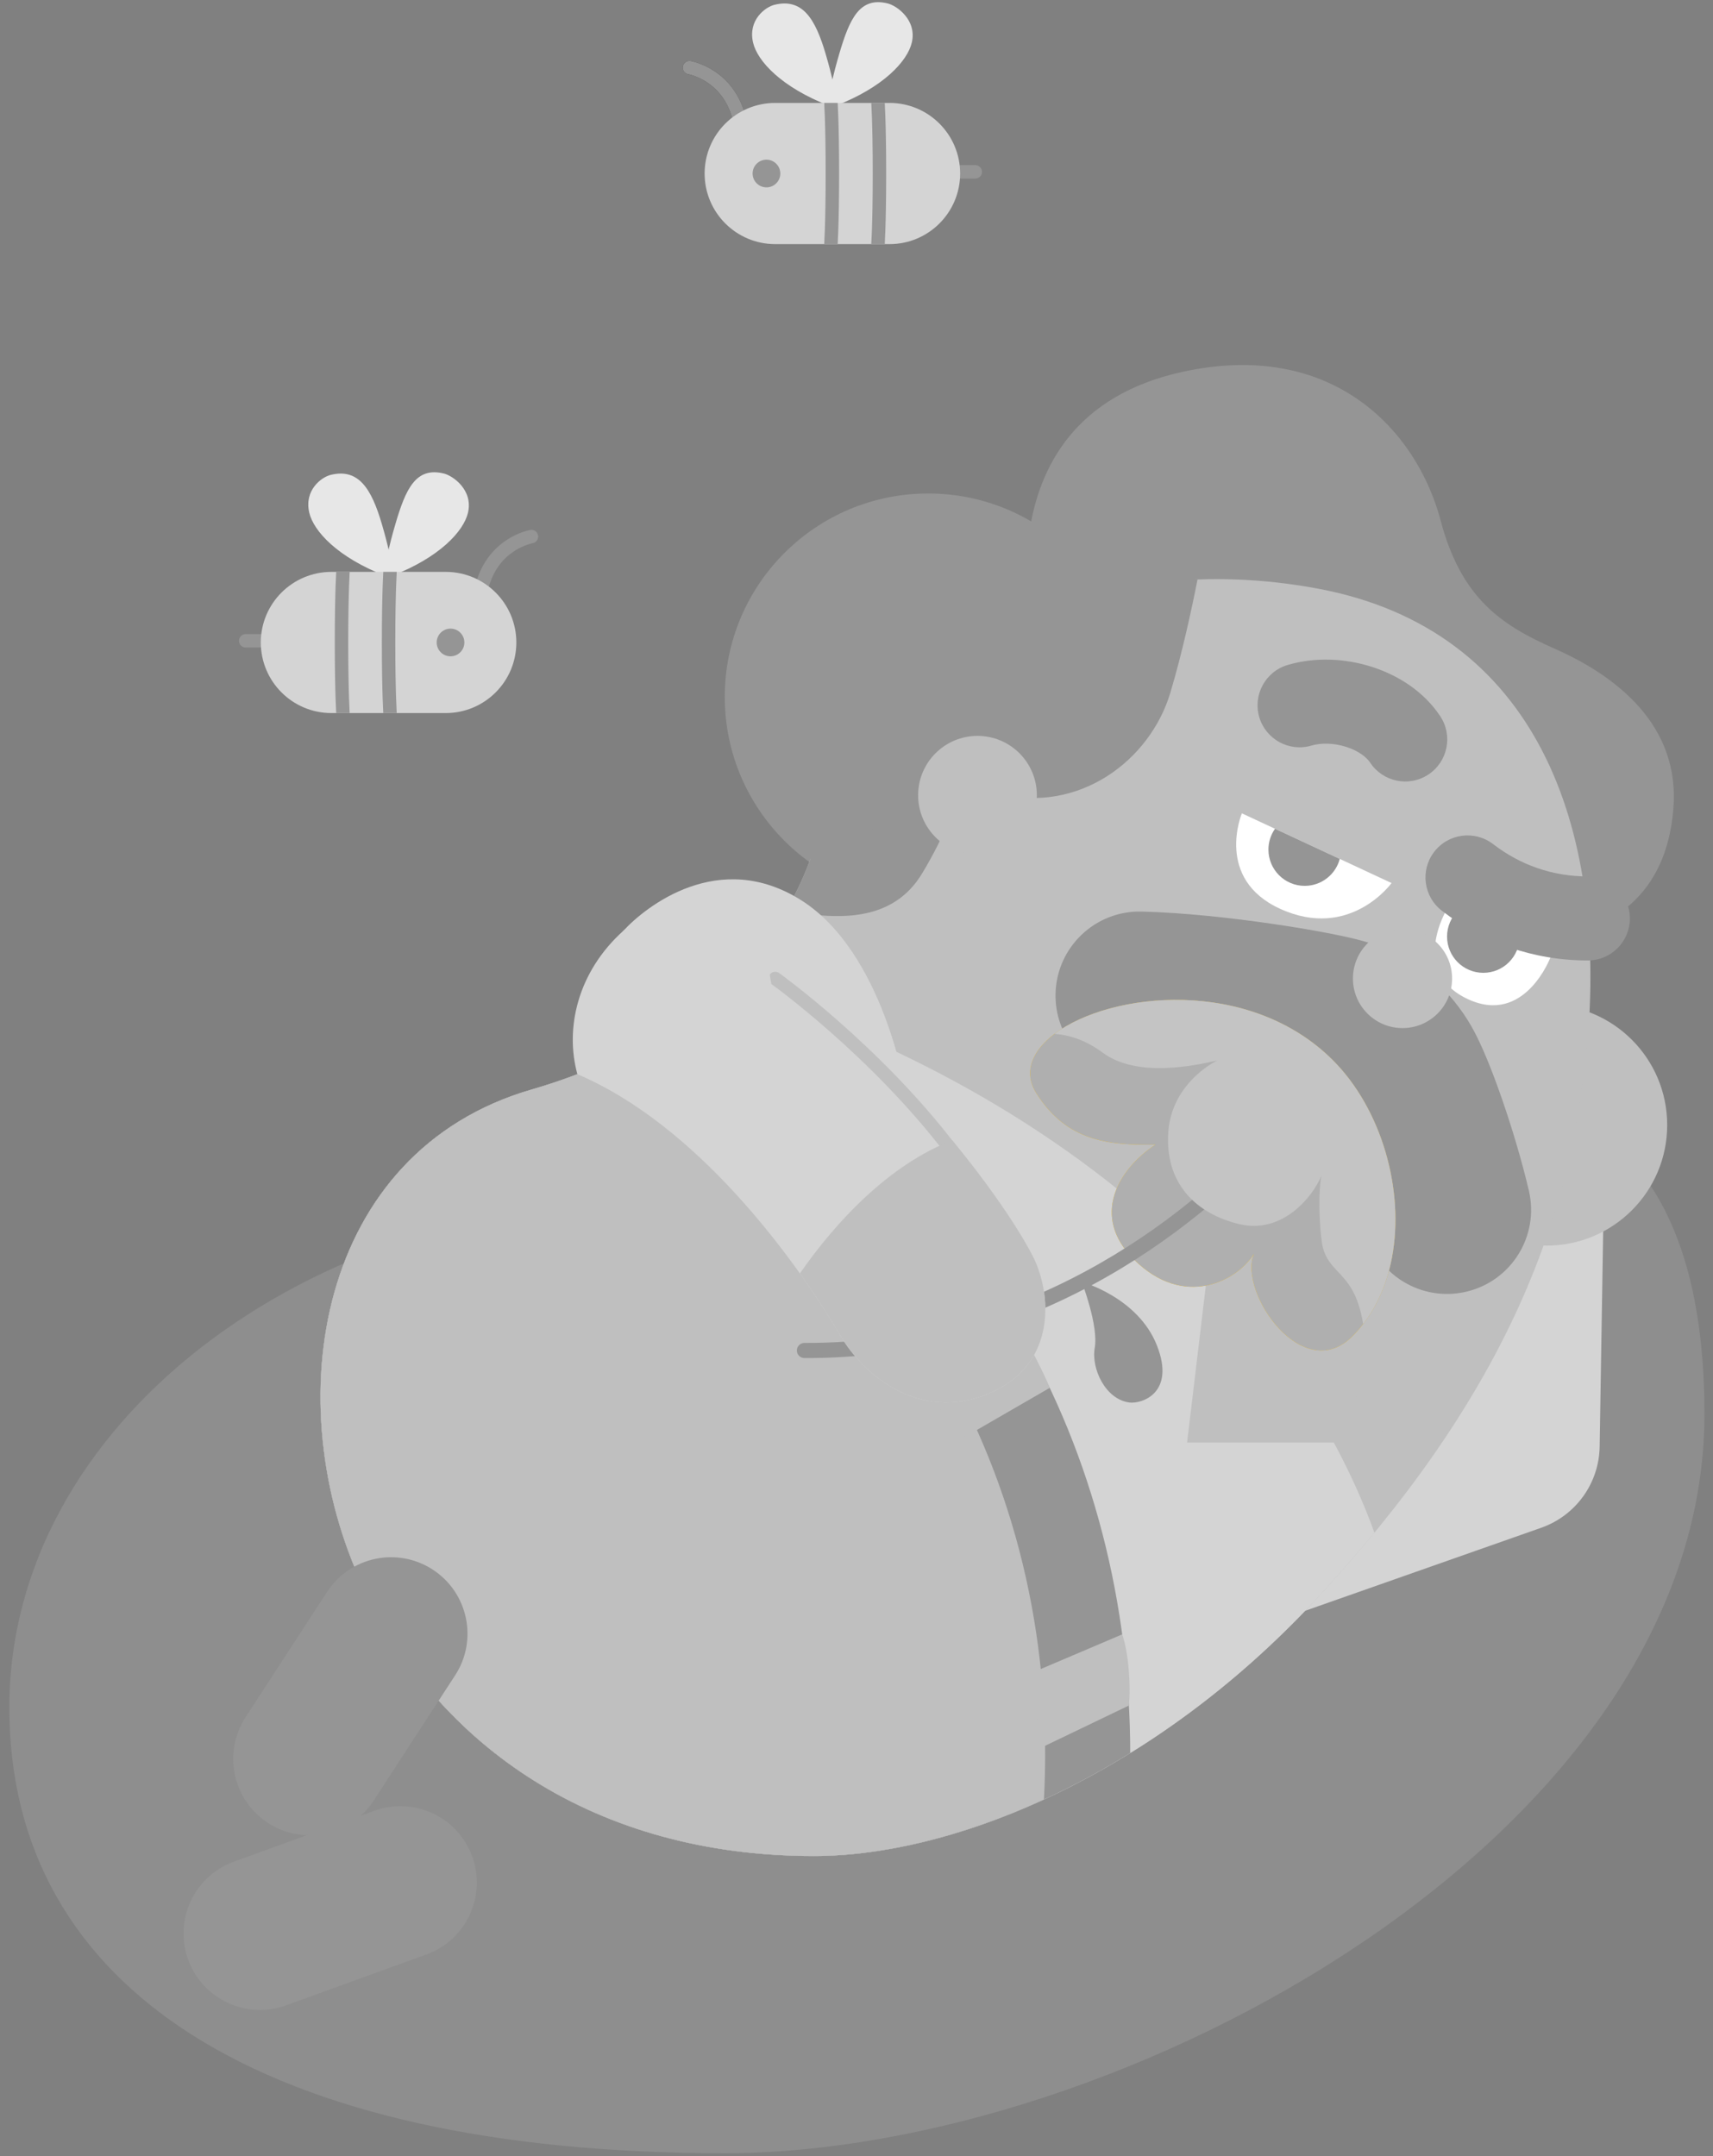 <svg width="139" height="175" viewBox="0 0 139 175" fill="none" xmlns="http://www.w3.org/2000/svg">
<rect x="0" y="0" width="139" height="175" fill="#808080" stroke="none"/>
<g clip-path="url(#clip0_4_4510)">
<path d="M30.991 42.55C30.15 39.682 29.109 37.971 26.819 38.544C26.093 38.725 24.666 39.768 25.094 41.604C25.447 43.122 27.413 45.244 31.281 46.74C31.61 46.867 31.941 46.6 31.881 46.253C31.753 45.521 31.494 44.265 30.991 42.55Z" fill="#E7E7E7"/>
<path d="M32.079 42.55C32.919 39.682 33.738 37.86 36.029 38.433C36.755 38.614 38.404 39.768 37.976 41.604C37.623 43.122 35.657 45.244 31.789 46.74C31.46 46.867 31.129 46.6 31.189 46.253C31.317 45.521 31.576 44.265 32.079 42.55Z" fill="#E7E7E7"/>
<path d="M67.003 4.399C66.163 1.531 65.122 -0.18 62.831 0.393C62.105 0.574 60.679 1.616 61.106 3.453C61.46 4.971 63.426 7.092 67.294 8.589C67.623 8.716 67.954 8.449 67.893 8.102C67.766 7.37 67.506 6.114 67.003 4.399Z" fill="#E7E7E7"/>
<path d="M68.092 4.399C68.932 1.531 69.751 -0.291 72.041 0.282C72.767 0.463 74.416 1.616 73.988 3.453C73.635 4.971 71.669 7.092 67.801 8.589C67.472 8.716 67.141 8.449 67.202 8.102C67.329 7.37 67.589 6.114 68.092 4.399Z" fill="#E7E7E7"/>
<path d="M53.792 97.284C83.082 97.284 138.306 65.71 138.306 114.766C138.306 148.947 91.053 174.747 58.811 174.747C21.246 174.747 0.757 161.384 0.757 138.578C0.757 115.772 24.502 97.284 53.792 97.284Z" fill="#AFAFAF" fill-opacity="0.3"/>
<path fill-rule="evenodd" clip-rule="evenodd" d="M55.41 5.399C55.459 5.102 55.74 4.901 56.038 4.95L55.948 5.489C56.038 4.95 56.038 4.95 56.038 4.95L56.039 4.951L56.041 4.951L56.045 4.952L56.056 4.954C56.066 4.955 56.078 4.958 56.094 4.961C56.125 4.967 56.168 4.977 56.221 4.99C56.326 5.016 56.474 5.056 56.651 5.118C57.005 5.241 57.484 5.447 57.99 5.785C59.012 6.466 60.131 7.672 60.574 9.739C60.637 10.034 60.449 10.324 60.155 10.387C59.86 10.45 59.57 10.263 59.507 9.968C59.131 8.216 58.204 7.239 57.385 6.693C56.97 6.417 56.579 6.248 56.294 6.149C56.151 6.1 56.037 6.068 55.96 6.049C55.922 6.04 55.894 6.034 55.876 6.03C55.867 6.028 55.861 6.027 55.858 6.027L55.856 6.027C55.56 5.976 55.361 5.696 55.41 5.399Z" fill="#404040"/>
<path fill-rule="evenodd" clip-rule="evenodd" d="M55.41 5.399C55.459 5.102 55.74 4.901 56.038 4.95L55.948 5.489C56.038 4.95 56.038 4.95 56.038 4.95L56.039 4.951L56.041 4.951L56.045 4.952L56.056 4.954C56.066 4.955 56.078 4.958 56.094 4.961C56.125 4.967 56.168 4.977 56.221 4.99C56.326 5.016 56.474 5.056 56.651 5.118C57.005 5.241 57.484 5.447 57.99 5.785C59.012 6.466 60.131 7.672 60.574 9.739C60.637 10.034 60.449 10.324 60.155 10.387C59.86 10.45 59.57 10.263 59.507 9.968C59.131 8.216 58.204 7.239 57.385 6.693C56.97 6.417 56.579 6.248 56.294 6.149C56.151 6.1 56.037 6.068 55.96 6.049C55.922 6.04 55.894 6.034 55.876 6.03C55.867 6.028 55.861 6.027 55.858 6.027L55.856 6.027C55.56 5.976 55.361 5.696 55.41 5.399Z" fill="#959595"/>
<path fill-rule="evenodd" clip-rule="evenodd" d="M77.365 13.946C77.365 13.645 77.609 13.4 77.91 13.4H79.138C79.439 13.4 79.684 13.645 79.684 13.946C79.684 14.247 79.439 14.492 79.138 14.492H77.91C77.609 14.492 77.365 14.247 77.365 13.946Z" fill="#959595"/>
<path d="M72.181 19.812H62.905C59.741 19.812 57.176 17.247 57.176 14.082C57.176 10.918 59.741 8.353 62.905 8.353H72.181C75.345 8.353 77.91 10.918 77.91 14.082C77.91 17.247 75.345 19.812 72.181 19.812Z" fill="#D4D4D4"/>
<path d="M67.973 8.353H66.88C66.882 8.383 66.883 8.416 66.885 8.453C66.898 8.681 66.914 9.032 66.931 9.514C66.964 10.479 66.997 11.974 66.997 14.082C66.997 16.191 66.964 17.685 66.931 18.65C66.914 19.133 66.898 19.483 66.885 19.712C66.883 19.748 66.882 19.782 66.88 19.812H67.973C67.974 19.798 67.975 19.785 67.975 19.771C67.988 19.535 68.005 19.177 68.022 18.688C68.055 17.709 68.088 16.203 68.088 14.082C68.088 11.962 68.055 10.455 68.022 9.477C68.005 8.987 67.988 8.63 67.975 8.394C67.975 8.38 67.974 8.366 67.973 8.353Z" fill="#959595"/>
<path d="M71.793 19.812H70.7C70.701 19.782 70.703 19.748 70.705 19.712C70.717 19.483 70.734 19.133 70.751 18.65C70.784 17.685 70.817 16.191 70.817 14.082C70.817 11.974 70.784 10.479 70.751 9.514C70.734 9.032 70.717 8.681 70.705 8.453C70.703 8.416 70.701 8.383 70.7 8.353H71.793C71.793 8.366 71.794 8.38 71.795 8.394C71.808 8.63 71.824 8.987 71.841 9.477C71.875 10.455 71.908 11.962 71.908 14.082C71.908 16.203 71.875 17.709 71.841 18.688C71.824 19.177 71.808 19.535 71.795 19.771C71.794 19.785 71.793 19.798 71.793 19.812Z" fill="#959595"/>
<path fill-rule="evenodd" clip-rule="evenodd" d="M43.664 43.457C43.614 43.16 43.333 42.959 43.036 43.009L43.126 43.547C43.036 43.009 43.035 43.009 43.035 43.009H43.035L43.033 43.009L43.029 43.01L43.017 43.012C43.008 43.014 42.995 43.016 42.98 43.02C42.949 43.026 42.906 43.035 42.853 43.048C42.747 43.074 42.6 43.115 42.422 43.177C42.068 43.299 41.59 43.506 41.084 43.843C40.062 44.525 38.943 45.73 38.5 47.798C38.437 48.093 38.624 48.383 38.919 48.446C39.214 48.509 39.504 48.321 39.567 48.027C39.942 46.275 40.869 45.298 41.689 44.752C42.103 44.475 42.495 44.307 42.78 44.208C42.922 44.158 43.037 44.127 43.113 44.108C43.152 44.099 43.18 44.092 43.198 44.089C43.206 44.087 43.212 44.086 43.215 44.085L43.217 44.085C43.514 44.035 43.713 43.754 43.664 43.457Z" fill="#959595"/>
<path fill-rule="evenodd" clip-rule="evenodd" d="M21.709 52.005C21.709 51.703 21.465 51.459 21.163 51.459H19.936C19.634 51.459 19.39 51.703 19.39 52.005C19.39 52.306 19.634 52.55 19.936 52.55H21.163C21.465 52.55 21.709 52.306 21.709 52.005Z" fill="#959595"/>
<path d="M26.893 57.87H36.169C39.333 57.87 41.898 55.305 41.898 52.141C41.898 48.977 39.333 46.412 36.169 46.412H26.893C23.728 46.412 21.163 48.977 21.163 52.141C21.163 55.305 23.728 57.87 26.893 57.87Z" fill="#D4D4D4"/>
<path d="M27.281 57.87C27.28 57.857 27.279 57.843 27.279 57.829C27.266 57.593 27.249 57.236 27.232 56.746C27.199 55.768 27.165 54.261 27.165 52.141C27.165 50.021 27.199 48.514 27.232 47.535C27.249 47.046 27.266 46.689 27.279 46.453C27.279 46.439 27.28 46.425 27.281 46.412H28.374C28.372 46.442 28.37 46.475 28.368 46.511C28.356 46.74 28.34 47.09 28.323 47.573C28.29 48.538 28.256 50.032 28.256 52.141C28.256 54.25 28.29 55.744 28.323 56.709C28.34 57.192 28.356 57.542 28.368 57.77C28.37 57.807 28.372 57.84 28.374 57.87H27.281Z" fill="#959595"/>
<path d="M32.193 57.87H31.1C31.1 57.857 31.099 57.843 31.098 57.829C31.086 57.593 31.069 57.236 31.052 56.746C31.018 55.768 30.985 54.261 30.985 52.141C30.985 50.021 31.018 48.514 31.052 47.535C31.069 47.046 31.086 46.689 31.098 46.453C31.099 46.439 31.1 46.425 31.1 46.412H32.193C32.192 46.442 32.19 46.475 32.188 46.511C32.176 46.74 32.159 47.09 32.143 47.573C32.109 48.538 32.076 50.032 32.076 52.141C32.076 54.25 32.109 55.744 32.143 56.709C32.159 57.192 32.176 57.542 32.188 57.77C32.19 57.807 32.192 57.84 32.193 57.87Z" fill="#959595"/>
<path d="M75.319 40.05C84.436 40.05 91.826 47.44 91.826 56.557C91.826 65.674 84.436 73.065 75.319 73.065C66.202 73.065 58.811 65.674 58.811 56.557C58.811 47.44 66.202 40.05 75.319 40.05Z" fill="#959595"/>
<path d="M84.135 53.372C84.135 53.372 78.568 33.995 95.939 30.182C108.129 27.506 114.967 34.939 116.899 42.242C118.565 48.538 121.796 50.723 126.116 52.629C131.17 54.858 136.374 58.872 135.779 65.71C135.184 72.548 131.022 75.521 124.63 76.71C118.237 77.9 84.135 53.372 84.135 53.372Z" fill="#959595"/>
<path fill-rule="evenodd" clip-rule="evenodd" d="M123.111 92.808C127.028 92.872 130.151 96.099 130.087 100.016L129.802 117.412C129.753 120.379 127.862 123.002 125.063 123.987L101.533 132.264C97.838 133.564 93.788 131.622 92.488 127.927C91.188 124.231 93.13 120.181 96.826 118.881L115.698 112.243L115.902 99.784C115.966 95.867 119.194 92.744 123.111 92.808Z" fill="#D4D4D4"/>
<path d="M135.283 91.303C135.283 96.708 130.901 101.089 125.497 101.089C120.092 101.089 115.71 96.708 115.71 91.303C115.71 85.898 120.092 81.517 125.497 81.517C130.901 81.517 135.283 85.898 135.283 91.303Z" fill="#BFBFBF"/>
<path d="M66.042 150.63C48.309 150.63 35.584 141.706 29.484 128.804C22.391 113.799 25.762 93.467 43.126 88.426C51.583 85.971 62.221 80.427 66.003 69.01C71.772 51.595 89.505 44.502 106.966 47.776C124.737 51.108 130.4 67.185 128.792 84.879C127.427 99.885 121.425 114.071 106.693 129.895C93.545 144.017 77.501 150.63 66.042 150.63Z" fill="#BFBFBF"/>
<path d="M97.172 47.028C83.262 47.533 70.687 54.869 66.003 69.01C65.402 70.824 64.628 72.489 63.718 74.017C64.48 74.088 65.282 74.164 66.043 74.24C68.771 74.513 72.59 74.513 74.773 70.966C76.955 67.419 78.047 63.873 78.047 63.873C78.047 63.873 79.698 64.081 81.048 64.418C87.595 66.055 93.325 61.69 94.962 56.233C95.924 53.025 96.698 49.438 97.172 47.028Z" fill="#959595"/>
<path d="M29.484 128.804C35.584 141.706 48.309 150.629 66.042 150.629C77.501 150.629 93.545 144.017 106.693 129.895C108.422 128.037 110.032 126.202 111.527 124.386C104.25 104.358 84.353 87.819 58.842 79.986C54.135 84.334 48.233 86.943 43.126 88.426C25.762 93.467 22.391 113.798 29.484 128.804Z" fill="#D4D4D4"/>
<path d="M29.484 128.804C35.584 141.706 48.309 150.629 66.042 150.629C73.374 150.629 82.584 147.922 91.711 142.272C91.681 118.095 79.772 94.716 55.575 82.615C51.57 85.43 47.106 87.27 43.126 88.426C25.762 93.467 22.391 113.798 29.484 128.804Z" fill="#959595"/>
<path d="M98.508 98.793L96.326 117.072H112.968L98.508 98.793Z" fill="#BFBFBF"/>
<path d="M29.484 128.804C35.584 141.706 48.309 150.629 66.042 150.629C71.495 150.629 77.986 149.132 84.709 146.041C86.04 121.514 74.114 98.054 50.017 85.83C47.678 86.938 45.328 87.787 43.126 88.426C25.762 93.467 22.391 113.798 29.484 128.804Z" fill="#BFBFBF"/>
<path d="M77.501 117.072L85.178 112.634C85.178 112.634 84.81 111.644 83.776 109.706C82.5 107.315 81.889 106.546 81.889 106.546L74.5 110.524L77.501 117.072Z" fill="#BFBFBF"/>
<path d="M84.258 141.945L91.579 138.426C91.579 138.426 91.748 137.686 91.604 135.676C91.459 133.667 91.058 132.641 91.058 132.641L84.049 135.624L84.258 141.945Z" fill="#BFBFBF"/>
<path d="M117.42 73.763L125.819 77.677C125.819 77.677 123.742 83.225 119.13 81.096C114.298 78.866 117.42 73.763 117.42 73.763Z" fill="white"/>
<path d="M100.771 66.007L112.916 71.665C112.916 71.665 109.556 76.338 103.892 73.763C98.536 71.328 100.771 66.007 100.771 66.007Z" fill="white"/>
<path d="M123.306 76.007C123.306 77.633 121.989 78.951 120.363 78.951C118.737 78.951 117.42 77.633 117.42 76.007C117.42 74.382 118.737 73.064 120.363 73.064C121.989 73.064 123.306 74.382 123.306 76.007Z" fill="#959595"/>
<path d="M103.46 67.26L108.714 69.707C108.38 70.966 107.233 71.893 105.869 71.893C104.244 71.893 102.926 70.576 102.926 68.95C102.926 68.321 103.124 67.738 103.46 67.26Z" fill="#959595"/>
<path d="M85.652 80.631C85.744 76.865 88.871 73.888 92.637 73.98C96.058 74.064 100.002 74.504 103.262 74.979C106.365 75.432 109.472 76.008 111.021 76.493C115.065 77.758 117.793 80.529 119.37 83.246L119.37 83.246C120.238 84.743 121.148 87.083 121.884 89.206C122.676 91.494 123.481 94.165 124.06 96.632C124.92 100.3 122.645 103.97 118.978 104.831C115.311 105.691 111.64 103.416 110.78 99.749C110.328 97.824 109.665 95.609 108.994 93.671C108.66 92.708 108.341 91.859 108.063 91.186C107.925 90.85 107.806 90.581 107.711 90.376C106.607 88.016 98.288 84.806 92.19 82.726C90.966 83.373 89.32 84.151 87.165 85.084C86.183 83.87 85.611 82.314 85.652 80.631Z" fill="#959595"/>
<path d="M113.805 75.388C116.028 75.388 117.829 77.189 117.829 79.412C117.829 81.634 116.028 83.436 113.805 83.436C111.583 83.436 109.782 81.634 109.782 79.412C109.782 77.189 111.583 75.388 113.805 75.388Z" fill="#BFBFBF"/>
<path fill-rule="evenodd" clip-rule="evenodd" d="M109.228 60.611C108.222 60.292 107.188 60.281 106.418 60.508C104.612 61.041 102.715 60.008 102.182 58.202C101.649 56.396 102.682 54.499 104.488 53.966C106.741 53.301 109.176 53.439 111.291 54.111C113.393 54.778 115.519 56.084 116.872 58.133C117.909 59.705 117.476 61.821 115.904 62.858C114.332 63.896 112.217 63.462 111.179 61.891C110.896 61.462 110.248 60.935 109.228 60.611Z" fill="#959595"/>
<path fill-rule="evenodd" clip-rule="evenodd" d="M116.375 69.133C117.522 67.639 119.663 67.358 121.157 68.505C123.357 70.194 125.955 71.128 128.844 71.128C130.728 71.128 132.255 72.654 132.255 74.538C132.255 76.421 130.728 77.948 128.844 77.948C124.401 77.948 120.353 76.487 117.003 73.915C115.509 72.768 115.228 70.627 116.375 69.133Z" fill="#959595"/>
<path d="M108.154 86.045C112.083 89.974 113.998 96.564 112.942 102.088C112.477 104.523 111.434 106.751 109.732 108.453C105.708 112.477 100.48 104.882 101.743 101.766C100.382 103.955 96.063 106.263 91.999 102.2C88.488 98.689 90.737 94.901 93.75 92.895C89.968 92.949 86.594 92.653 84.109 88.747C83.014 87.026 83.742 85.29 85.561 83.913C90.091 80.484 101.385 79.276 108.154 86.045Z" fill="#FFC200"/>
<path d="M87.778 104.034C87.778 104.034 92.328 105.275 93.872 109.178C95.417 113.08 92.623 113.945 91.653 113.823C89.696 113.576 88.536 111.065 88.831 109.393C89.151 107.581 87.778 104.034 87.778 104.034Z" fill="#959595"/>
<path d="M108.154 86.045C112.083 89.974 113.998 96.564 112.942 102.088C112.477 104.523 111.434 106.751 109.732 108.453C105.708 112.477 100.48 104.882 101.743 101.766C100.382 103.955 96.063 106.263 91.999 102.2C88.488 98.689 90.737 94.901 93.75 92.895C89.968 92.949 86.594 92.653 84.109 88.747C83.014 87.026 83.742 85.29 85.561 83.913C90.091 80.484 101.385 79.276 108.154 86.045Z" fill="#AFAFAF"/>
<path fill-rule="evenodd" clip-rule="evenodd" d="M103.794 91.45C104.046 91.677 104.067 92.066 103.84 92.318C96.715 100.234 83.335 110.289 65.273 110.216C64.934 110.214 64.66 109.938 64.661 109.599C64.662 109.26 64.939 108.986 65.278 108.987C82.864 109.059 95.936 99.262 102.927 91.496C103.154 91.244 103.542 91.223 103.794 91.45Z" fill="#959595"/>
<path d="M108.576 103.216C107.942 102.543 107.383 101.95 107.225 100.576C106.924 97.956 107.1 95.903 107.225 95.42C106.527 97.102 104.085 100.186 100.557 99.345C97.028 98.503 94.482 96.008 94.805 91.822C95.062 88.472 97.655 86.618 98.782 86.064C96.926 86.48 92.266 87.503 89.463 85.42C88.055 84.373 86.717 83.99 85.57 83.906C90.106 80.482 101.39 79.281 108.154 86.045C112.083 89.974 113.998 96.564 112.942 102.088C112.563 104.071 111.801 105.916 110.612 107.452C110.202 104.941 109.336 104.022 108.576 103.216Z" fill="#C4C4C4"/>
<path d="M46.85 87.177C56.546 91.303 64.447 102.03 68.237 108.467C69.975 111.417 74.523 115.525 80.278 113.075C85.901 110.681 85.258 104.831 83.846 102.03C81.021 96.426 70.371 82.805 61.154 78.494C56.818 76.466 52.292 74.002 50.6 75.521C46.814 78.919 45.843 83.515 46.85 87.177Z" fill="#D4D4D4"/>
<path d="M73.493 88.602C73.493 88.602 71.709 77.297 65.02 73.064C58.33 68.832 52.384 73.588 50.6 75.521C48.816 77.453 51.938 85.035 56.843 84.292C61.749 83.548 73.493 88.602 73.493 88.602Z" fill="#D4D4D4"/>
<path fill-rule="evenodd" clip-rule="evenodd" d="M62.462 79.094C62.637 78.849 62.978 78.793 63.223 78.969L62.905 79.412C63.223 78.969 63.223 78.969 63.223 78.969L63.23 78.974L63.248 78.987C63.265 78.999 63.288 79.016 63.32 79.039C63.382 79.085 63.474 79.152 63.592 79.241C63.829 79.418 64.173 79.68 64.605 80.018C65.468 80.696 66.682 81.682 68.089 82.922C70.901 85.401 74.494 88.902 77.597 92.978C77.78 93.218 77.733 93.56 77.493 93.742C77.254 93.925 76.911 93.879 76.729 93.639C73.684 89.64 70.148 86.192 67.368 83.741C65.978 82.517 64.781 81.543 63.931 80.877C63.507 80.544 63.169 80.287 62.938 80.115C62.823 80.028 62.734 79.963 62.675 79.919C62.645 79.897 62.623 79.881 62.608 79.871L62.591 79.859L62.587 79.855" fill="#BFBFBF"/>
<path d="M77.276 92.545C72.176 94.498 67.825 99.138 64.907 103.349C66.225 105.198 67.345 106.951 68.237 108.467C69.975 111.417 74.523 115.525 80.278 113.075C85.901 110.681 85.258 104.831 83.846 102.03C82.714 99.784 80.325 96.251 77.276 92.545Z" fill="#BFBFBF"/>
<path d="M38.322 150.677C37.158 147.456 33.603 145.789 30.382 146.953L18.986 151.084C15.765 152.249 14.098 155.804 15.262 159.025V159.025C16.426 162.246 19.982 163.913 23.203 162.749L34.598 158.618C37.819 157.453 39.486 153.898 38.322 150.677Z" fill="#959595"/>
<path d="M35.118 127.386C32.248 125.516 28.406 126.327 26.537 129.197L19.929 139.36C18.06 142.23 18.871 146.071 21.74 147.941C24.61 149.81 28.452 148.999 30.322 146.129L36.929 135.967C38.798 133.097 37.987 129.255 35.118 127.386Z" fill="#959595"/>
<path d="M79.318 59.722C81.978 59.722 84.135 61.879 84.135 64.54C84.135 67.2 81.978 69.357 79.318 69.357C76.657 69.357 74.5 67.2 74.5 64.54C74.5 61.879 76.657 59.722 79.318 59.722Z" fill="#BFBFBF"/>
<path d="M36.558 53.264C37.178 53.264 37.681 52.761 37.681 52.141C37.681 51.52 37.178 51.017 36.558 51.017C35.937 51.017 35.434 51.52 35.434 52.141C35.434 52.761 35.937 53.264 36.558 53.264Z" fill="#959595"/>
<path d="M62.193 15.206C62.814 15.206 63.317 14.703 63.317 14.082C63.317 13.462 62.814 12.959 62.193 12.959C61.572 12.959 61.069 13.462 61.069 14.082C61.069 14.703 61.572 15.206 62.193 15.206Z" fill="#959595"/>
<path d="M96.593 48.185L97.562 44.601C97.562 44.601 86.351 44.023 80.124 46.926C70.93 51.213 63.85 67.172 63.85 67.172L66.175 70.272C67.208 70.207 70.03 69.962 73.44 62.91C76.85 55.858 90.329 49.606 96.593 48.185Z" fill="#959595"/>
</g>
<defs>
<clipPath id="clip0_4_4510">
<rect width="139" height="175" fill="white"/>
</clipPath>
</defs>
</svg>
